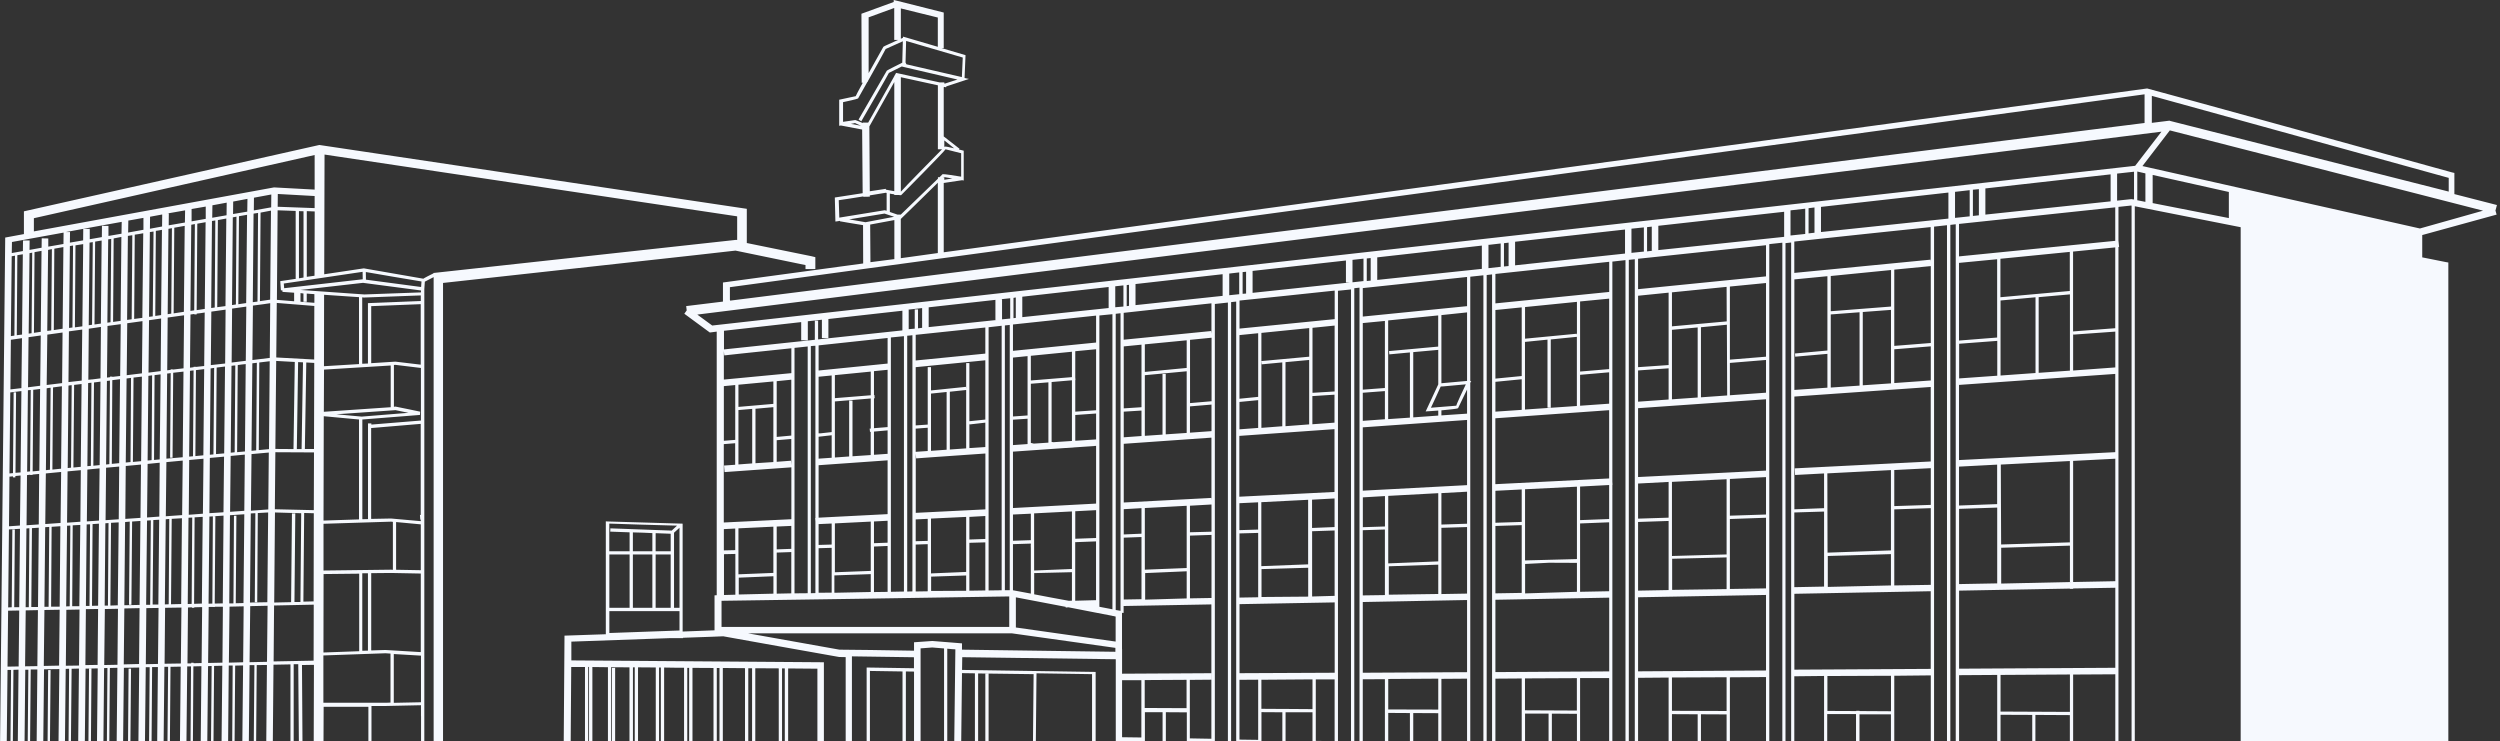 <svg width="705" height="209" viewBox="0 0 705 209" fill="none" xmlns="http://www.w3.org/2000/svg">
<rect x="0" y="0" width="705" height="209" fill="#333333" stroke="none"/>
<path d="M-6.10352e-05 211.161L1.468 66.991L6.744 66.012V59.594L90.052 40.883L90.306 40.92L210.599 58.887V68.532C216.492 69.71 228.82 72.249 228.82 72.249L229.926 72.52V75.874H227.152V74.75C225.176 74.334 207.408 70.671 207.408 70.671C207.408 70.744 134.997 78.666 124.935 79.791V223.998C131.208 223.689 154.958 222.674 158.874 222.475L159.182 180.141V179.252L170.84 178.854V147.017L171.329 147.053L192.505 147.67V178.092L201.498 177.748V167.885L202.114 167.849V93.515L200.174 93.769L192.977 88.475L193.648 87.532L193.503 86.317L203.873 85.048V79.664L243.415 74.297L243.379 63.492C241.711 63.256 236.87 62.404 236.87 62.404L236.906 62.277C236.417 62.349 236.126 62.404 236.126 62.404L235.583 62.476L235.419 55.696L243.27 54.481L243.125 36.532L237.124 35.39L236.652 35.481V28.12C236.652 28.12 241.294 27.123 241.312 27.123C241.312 27.014 242.182 25.418 243.306 23.334H242.998L242.925 3.88L252.027 0.562V0L253.169 0.272L266.132 3.535V13.561H265.534L272.278 15.556C272.278 15.556 272.042 21.303 272.006 21.992C272.459 22.101 273.239 22.264 273.239 22.264L266.857 24.367L266.803 24.621C266.803 24.621 266.621 24.584 266.349 24.512L266.132 24.603V38.472L270.592 41.953L270.411 42.153C270.991 42.316 271.426 42.406 271.426 42.406L271.77 42.497V50.909C271.77 50.909 271.571 50.855 271.317 50.819L266.132 51.598V71.142L605.491 24.947C605.872 24.947 691.446 48.607 691.446 48.607L692.135 48.77V54.735L704.137 57.817L703.72 59.376L704.047 60.518L683.07 66.284V72.575C687.204 73.391 689.688 73.898 689.688 73.898L690.431 74.025V240.17L600.143 248.781C600.143 248.781 557.845 246.352 505.939 243.36V243.524H505.032V243.306C426.058 238.774 325.29 232.936 316.37 232.446V232.736L256.052 239.39C255.725 239.39 172.907 230.18 172.907 230.18L172.943 228.367C172.943 228.367 202.06 229.854 221.477 228.222L170.858 225.593L158.874 224.85V224.451L148.54 224.723L123.321 225.829C123.103 225.829 117.991 224.868 117.991 224.868L117.265 224.723L117.048 219.846H102.091L89.363 221.695C89.091 221.695 8.05 216.165 8.05 216.165L6.762 216.075V211.451L-6.10352e-05 211.143V211.161ZM13.416 209.657L13.579 188.952H14.268L14.087 209.693C14.867 209.693 15.664 209.747 16.498 209.802L16.734 188.68L12.419 188.734L12.201 209.602C12.6 209.602 12.999 209.638 13.416 209.638V209.657ZM24.929 210.146L25.11 188.571H25.799L25.636 210.201C26.216 210.201 26.76 210.273 27.34 210.273L27.558 188.481L24.131 188.553L23.913 210.146C24.258 210.146 24.602 210.146 24.929 210.146ZM36.097 210.672L36.26 188.571H36.949L36.768 210.69C37.511 210.69 38.255 210.726 39.016 210.799L39.252 188.245L34.937 188.317L34.701 210.581C35.154 210.581 35.626 210.636 36.061 210.672H36.097ZM122.269 78.159L119.804 79.428L119.659 81.531V85.774V223.091C120.402 223.236 121.435 223.435 122.287 223.581V78.141L122.269 78.159ZM7.814 209.421L7.995 188.861H7.125L6.926 209.403C7.198 209.403 7.506 209.403 7.832 209.403L7.814 209.421ZM22.282 187.683L22.427 171.892L18.71 171.964L18.565 187.737L22.3 187.683H22.282ZM33.124 187.465L33.269 171.674L29.57 171.747L29.389 187.538L33.105 187.465H33.124ZM44.546 187.23L44.709 171.438L41.264 171.493L41.119 187.302L44.546 187.23ZM51 187.103L51.163 171.33L46.558 171.402L46.413 187.175L51.018 187.103H51ZM53.901 186.885H54.59V187.03L56.856 186.976L57.001 171.203L54.789 171.257V171.402H54.118V171.257L53.012 171.311L52.867 187.085H53.919V186.903L53.901 186.885ZM62.73 186.885L62.857 171.094H60.573V171.185L59.884 171.148H58.85L58.687 186.958L62.73 186.867V186.885ZM68.568 186.74L68.713 170.985L64.724 171.076L64.543 186.867L68.568 186.758V186.74ZM75.294 186.631L75.457 170.822L70.562 170.931L70.381 186.74L75.276 186.631H75.294ZM82.093 169.788L82.329 144.769H83.272L83.036 169.77H84.722L84.939 144.733L77.542 144.515L77.325 169.915L82.111 169.807L82.093 169.788ZM91.213 184.003L101.293 183.64V161.775L91.249 161.884L91.213 184.003ZM118.716 198.035V184.891L111.047 184.438V198.198L118.716 198.035ZM102.435 79.754C102.435 79.754 91.394 81.005 84.758 81.767C90.886 82.184 102.725 83.036 102.725 83.036C102.725 83.036 116.522 82.528 118.716 82.456V81.912C117.954 81.821 102.435 79.772 102.435 79.772V79.754ZM79.664 82.311L79.627 81.876H79.21L79.029 79.283L83.562 78.612H83.38V59.485L78.286 59.304L78.086 84.559C79.138 84.65 81.023 84.794 82.945 84.958V82.546C80.951 82.401 79.664 82.311 79.664 82.311ZM84.305 59.539V78.485L85.592 78.268V59.575L84.305 59.539ZM21.285 69.184L21.122 92.319L23.225 92.028L23.46 68.84C22.735 68.949 22.01 69.076 21.303 69.184H21.285ZM13.344 94.367L13.162 108.563L17.514 108.037L17.64 93.769C16.118 93.968 14.685 94.186 13.344 94.367ZM8.05 95.111L7.905 109.216L11.331 108.781L11.494 94.603C10.225 94.784 9.065 94.966 8.032 95.092L8.05 95.111ZM3.064 95.799C3.01 100.151 2.955 104.883 2.937 109.814L6.037 109.451L6.2 95.364C4.714 95.6 3.644 95.727 3.046 95.818L3.064 95.799ZM60.029 145.603H60.736L60.554 170.205L62.821 170.151L63.038 145.403L59.05 145.675L58.814 170.242L59.884 170.205L60.029 145.603ZM65.83 170.133L65.975 145.44H66.664L66.483 170.115L68.659 170.06L68.894 145.023L64.851 145.295L64.652 170.151H65.812L65.83 170.133ZM75.657 143.645L75.802 127.618C74.805 127.69 73.119 127.835 70.925 128.053L70.762 144.026L75.657 143.663V143.645ZM88.493 143.862L88.547 127.582L77.651 127.527L77.506 143.609C79.627 143.663 86.1 143.826 88.475 143.862H88.493ZM111.464 115.67C111.464 115.67 101.456 116.359 94.857 116.83C98.392 117.139 102 117.483 102 117.483C102 117.483 110.412 116.794 115.181 116.413C113.349 116.015 111.464 115.652 111.464 115.652V115.67ZM91.376 104.23L91.321 116.123L110.177 114.836V103.07C106.369 103.305 95.237 103.994 91.358 104.23H91.376ZM85.574 85.121V82.764C85.284 82.728 85.03 82.691 84.74 82.655V85.085C86.499 85.248 87.985 85.357 88.656 85.393V82.945C87.913 82.891 87.206 82.873 86.499 82.782V85.103H85.574V85.121ZM71.324 86.191L71.179 101.529L76.074 100.93L76.201 85.502C75.258 85.665 73.554 85.882 71.342 86.172L71.324 86.191ZM65.45 87.025L65.323 102.236L69.311 101.746L69.456 86.463C68.242 86.644 66.9 86.825 65.45 87.025ZM59.594 87.859L59.449 102.961L63.492 102.508L63.618 87.315C62.349 87.478 60.99 87.677 59.612 87.877L59.594 87.859ZM55.478 88.656H54.789V88.547C54.426 88.584 54.082 88.656 53.719 88.692L53.574 103.686L54.59 103.559V103.432H55.26V103.469L57.581 103.215L57.726 88.13C56.983 88.275 56.221 88.348 55.46 88.439V88.674L55.478 88.656ZM47.283 89.563L47.156 104.429L48.135 104.303V104.139L48.824 104.176V104.212L51.761 103.867L51.906 88.91C50.383 89.109 48.842 89.327 47.301 89.545L47.283 89.563ZM42.026 90.306L41.88 105.082L45.307 104.647L45.434 89.817C44.31 89.962 43.15 90.125 42.026 90.306ZM35.88 91.158L35.734 105.807L40.031 105.282L40.176 90.56C38.762 90.778 37.294 90.959 35.88 91.158ZM30.314 91.938L30.168 106.478L31.02 106.369V106.206H31.691V106.279L33.885 106.025L34.048 91.412C32.779 91.575 31.546 91.757 30.314 91.92V91.938ZM25.038 92.699L24.911 107.095L25.799 107.004L26.071 106.986L28.337 106.696L28.464 92.192C27.304 92.373 26.162 92.536 25.038 92.699ZM12.945 132.586L14.087 132.459L14.268 109.343C13.888 109.379 13.543 109.415 13.162 109.506L12.945 132.604V132.586ZM11.313 109.687C10.552 109.778 9.808 109.868 9.138 109.959H9.373L9.21 132.93L11.095 132.749L11.313 109.687ZM17.078 147.47L17.242 133.093C15.719 133.238 14.286 133.383 12.927 133.51L12.764 147.779L17.078 147.47ZM22.663 147.126L22.79 132.586C21.502 132.694 20.269 132.803 19.055 132.93L18.91 147.398L22.663 147.126ZM27.92 146.799L28.083 132.078C26.905 132.205 25.763 132.277 24.639 132.422L24.494 147.035L27.938 146.799H27.92ZM33.486 146.437L33.613 131.57C32.362 131.679 31.129 131.806 29.915 131.897L29.77 146.691L33.486 146.437ZM39.614 146.02L39.759 131.008C38.345 131.153 36.895 131.262 35.462 131.407L35.336 146.328L39.614 146.038V146.02ZM44.926 145.675L45.035 130.482C43.911 130.591 42.769 130.7 41.627 130.827L41.464 145.929L44.908 145.675H44.926ZM51.362 145.277L51.526 129.884C50.003 130.029 48.462 130.156 46.921 130.319L46.758 145.585L51.362 145.258V145.277ZM57.219 144.86L57.382 129.358C56.076 129.485 54.735 129.576 53.357 129.721L53.23 145.168L57.219 144.86ZM88.62 102.344L86.372 102.218L85.973 126.621H88.547L88.62 102.326V102.344ZM85.048 126.639L85.447 102.181L84.069 102.109L83.707 126.639H85.048ZM82.764 126.639L83.126 102.073L77.887 101.782L77.651 126.603C78.757 126.603 80.733 126.603 82.764 126.639ZM76.038 101.873C75.367 101.946 74.352 102.073 73.119 102.218L72.974 126.929L75.856 126.657L76.056 101.855L76.038 101.873ZM72.248 127.02L72.43 102.308C72.031 102.326 71.578 102.381 71.161 102.453L70.925 127.128L72.248 127.001V127.02ZM69.293 102.671C68.604 102.725 67.843 102.834 67.045 102.943L66.864 127.509L69.076 127.31L69.293 102.671ZM66.175 127.545L66.356 103.052C65.993 103.052 65.685 103.124 65.287 103.16L65.069 127.654L66.157 127.545H66.175ZM63.455 103.36C62.712 103.469 61.914 103.559 61.098 103.65L60.917 128.053L63.22 127.854L63.455 103.36ZM48.661 129.086H47.972L48.135 105.209C47.791 105.282 47.483 105.318 47.138 105.336L46.921 129.34L51.526 128.941L51.743 104.792C50.782 104.883 49.803 105.028 48.843 105.118L48.661 129.068V129.086ZM26.506 107.856L26.325 131.335L28.102 131.153L28.337 107.62C27.739 107.693 27.104 107.784 26.524 107.856H26.506ZM29.933 130.99L30.839 130.881L31.002 107.33C30.73 107.348 30.44 107.367 30.15 107.421L29.915 130.99H29.933ZM31.546 130.809L33.613 130.609L33.849 106.931C33.124 107.04 32.417 107.113 31.673 107.203L31.528 130.791L31.546 130.809ZM35.481 130.428L36.804 130.301L36.949 106.569C36.532 106.605 36.133 106.678 35.698 106.732L35.462 130.428H35.481ZM37.656 106.496L37.475 130.265L39.795 130.047L40.013 106.206C39.233 106.279 38.436 106.387 37.656 106.478V106.496ZM41.627 129.866L42.751 129.757L42.896 105.844C42.569 105.898 42.189 105.934 41.844 105.989L41.627 129.866ZM43.585 105.771L43.44 129.703L45.035 129.558L45.289 105.572C44.709 105.662 44.165 105.717 43.585 105.789V105.771ZM53.357 128.76L54.426 128.669L54.59 104.448C54.227 104.502 53.901 104.502 53.574 104.574L53.339 128.76H53.357ZM55.097 128.615L57.346 128.397L57.581 104.085C56.82 104.176 56.058 104.266 55.26 104.375L55.097 128.615ZM59.177 128.234L60.192 128.144L60.391 103.74C60.065 103.813 59.757 103.831 59.394 103.904L59.177 128.252V128.234ZM59.177 129.141L59.05 144.715L63.02 144.461L63.183 128.778C61.896 128.887 60.573 129.014 59.158 129.141H59.177ZM14.957 109.27L14.776 132.422L17.224 132.169L17.459 108.926C16.625 109.034 15.773 109.161 14.975 109.252L14.957 109.27ZM19.091 131.987L20.034 131.878L20.215 108.617C19.907 108.617 19.617 108.69 19.308 108.744L19.091 131.969V131.987ZM20.904 108.527L20.704 131.842L22.771 131.643L23.007 108.291C22.3 108.364 21.593 108.436 20.886 108.545L20.904 108.527ZM24.639 131.461L25.618 131.371L25.781 107.929C25.473 107.929 25.183 108.001 24.856 108.037L24.639 131.443V131.461ZM77.887 100.803C80.153 100.93 86.916 101.311 88.602 101.384L88.638 86.281L78.05 85.429L77.905 100.803H77.887ZM91.394 83.108L91.358 103.269L101.238 102.671V83.797C99.262 83.671 95.346 83.398 91.376 83.127L91.394 83.108ZM102.163 102.58L103.758 102.508V85.484L118.661 84.885V83.308C117.755 83.344 102.634 83.906 102.634 83.906C102.634 83.906 102.435 83.906 102.145 83.852V102.562L102.163 102.58ZM101.238 118.299C99.371 118.118 94.276 117.628 91.303 117.374L91.231 146.799L101.238 146.473V118.299ZM69.039 128.198C67.806 128.307 66.465 128.434 65.051 128.579L64.888 144.334L68.894 144.044L69.039 128.216V128.198ZM57.164 145.748L54.88 145.893L54.735 170.278L56.928 170.205L57.164 145.748ZM54.209 145.947L53.157 146.002L52.94 170.332L54.046 170.296L54.209 145.947ZM51.308 146.147L48.425 146.31L48.226 170.405L51.091 170.332L51.308 146.147ZM47.573 170.405L47.736 146.346L46.739 146.437L46.486 170.441L47.573 170.405ZM44.89 146.564L43.24 146.654L43.041 170.477H44.654L44.89 146.546V146.564ZM42.352 170.532L42.533 146.727L41.464 146.799L41.21 170.55H42.352V170.532ZM39.596 146.908L37.257 147.071L37.058 170.55H36.387L36.587 147.09L35.281 147.217L35.063 170.677L39.36 170.586L39.596 146.908ZM33.468 147.307L31.311 147.434L31.129 170.768L33.214 170.695L33.468 147.307ZM30.44 170.768L30.604 147.507L29.715 147.561L29.516 170.786H30.44V170.768ZM27.902 147.67L26.107 147.797L25.944 170.84L27.666 170.804L27.902 147.67ZM25.237 170.858L25.4 147.851L24.439 147.887L24.222 170.876H25.219L25.237 170.858ZM22.644 148.032L20.505 148.141L20.36 170.949H22.372L22.644 148.032ZM19.653 170.967L19.834 148.214L18.91 148.25L18.656 171.003L19.671 170.967H19.653ZM17.024 148.395L14.558 148.558L14.413 171.076H16.825L17.024 148.395ZM13.706 171.112L13.888 148.594L12.745 148.667L12.528 171.112H13.706ZM10.914 148.812L9.011 148.939L8.829 171.166H10.715L10.932 148.812H10.914ZM8.122 171.203L8.285 148.957L7.451 149.03L7.234 171.221H8.104L8.122 171.203ZM10.932 147.887L11.041 133.655C10.407 133.71 9.772 133.764 9.174 133.818V133.927H8.485V133.873C8.195 133.927 7.923 133.945 7.615 133.982L7.488 148.123L10.932 147.887ZM8.485 132.948L8.666 109.977C8.394 110.014 8.104 110.032 7.868 110.05L7.651 133.021L8.485 132.93V132.948ZM19.308 107.747L23.043 107.33L23.188 92.935C21.901 93.098 20.668 93.279 19.435 93.443L19.308 107.765V107.747ZM25.02 91.72L25.962 91.575L26.162 68.278C25.854 68.332 25.563 68.369 25.255 68.423L25.02 91.72ZM26.832 68.133L26.651 91.503L28.446 91.249L28.664 67.825C28.065 67.952 27.431 68.024 26.832 68.133ZM30.277 90.995L31.166 90.868L31.365 67.371C31.075 67.408 30.803 67.444 30.513 67.498L30.277 90.995ZM32.054 67.245L31.891 90.778L34.012 90.487L34.23 66.809C33.486 66.973 32.761 67.1 32.036 67.245H32.054ZM35.861 90.215L37.13 90.034L37.312 66.338C36.895 66.411 36.478 66.447 36.061 66.519L35.843 90.215H35.861ZM38.001 66.175L37.837 89.944L40.14 89.635L40.394 65.776C39.596 65.939 38.816 66.066 38.001 66.175ZM42.007 89.345L43.077 89.218L43.295 65.287C42.932 65.341 42.624 65.413 42.261 65.432L42.026 89.363L42.007 89.345ZM43.947 65.123L43.784 89.091L45.434 88.856L45.67 64.815C45.108 64.942 44.546 65.015 43.947 65.105V65.123ZM47.283 88.602L48.298 88.439L48.48 64.344C48.154 64.398 47.827 64.471 47.501 64.525L47.283 88.602ZM49.151 64.199L48.969 88.366L51.852 87.931L52.088 63.691C51.109 63.872 50.148 64.054 49.151 64.217V64.199ZM53.701 87.677L54.771 87.514L54.952 63.183C54.608 63.256 54.282 63.31 53.937 63.383L53.701 87.677ZM55.641 63.075L55.46 87.46L57.744 87.115L57.98 62.658C57.2 62.785 56.457 62.911 55.659 63.075H55.641ZM59.557 86.861L60.554 86.716L60.718 62.168C60.409 62.204 60.101 62.259 59.775 62.313L59.557 86.843V86.861ZM61.443 62.059L61.262 86.626L63.582 86.317L63.818 61.624C63.02 61.769 62.24 61.896 61.443 62.059ZM65.431 86.027L66.519 85.864L66.683 61.099C66.356 61.171 66.012 61.243 65.649 61.298L65.431 86.027ZM67.389 60.99L67.208 85.792L69.42 85.465L69.674 60.573C68.949 60.7 68.205 60.827 67.389 60.972V60.99ZM71.287 85.212L72.611 85.048L72.774 60.047C72.357 60.101 71.94 60.192 71.505 60.246L71.287 85.212ZM73.481 59.956L73.3 84.921L76.183 84.504L76.418 59.394C75.693 59.521 74.714 59.721 73.481 59.956ZM104.683 86.354V102.417L111.5 101.982C111.5 101.982 116.994 102.653 118.643 102.834V85.774C115.525 85.9 105.372 86.299 104.665 86.336L104.683 86.354ZM118.661 103.759L111.482 102.888C111.482 102.888 111.319 102.925 111.083 102.925V114.709L111.518 114.655C111.663 114.655 118.48 116.087 118.48 116.087L118.426 117.012L102.181 118.299V146.419L103.777 146.383V119.405H104.719V119.731L118.698 118.589V103.74L118.661 103.759ZM118.661 146.945V146.546H118.516L118.426 145.204H118.643V119.532L104.665 120.71V146.328L110.267 146.219C110.267 146.219 117.012 146.818 118.625 146.963L118.661 146.945ZM118.661 147.869L111.7 147.217V160.669C113.839 160.705 117.646 160.796 118.661 160.796V147.869ZM118.661 183.894V161.739L110.267 161.576L104.683 161.63V183.422L108.69 183.295C108.69 183.295 116.123 183.731 118.661 183.894ZM103.758 161.666H102.163V183.513L103.758 183.477V161.666ZM91.194 160.887L110.285 160.651C110.285 160.651 110.485 160.651 110.793 160.687V147.162L110.304 147.108L91.231 147.706V160.905L91.194 160.887ZM88.475 144.733L85.773 144.66L85.556 169.662L88.439 169.589L88.493 144.751L88.475 144.733ZM75.639 144.515L72.702 144.678L72.538 169.807H71.85L72.013 144.715L70.725 144.787L70.49 169.915L75.385 169.825L75.621 144.497L75.639 144.515ZM39.36 171.493L35.063 171.583L34.9 187.357L39.215 187.248L39.36 171.475V171.493ZM27.666 171.728L24.222 171.783L24.077 187.556L27.521 187.502L27.666 171.747V171.728ZM16.825 171.946L12.528 172.018L12.347 187.792L16.662 187.701L16.825 171.946ZM10.697 172.055L7.252 172.127L7.071 187.9L10.534 187.846L10.697 172.055ZM5.221 188.843L3.789 188.898L3.626 209.185C4.025 209.221 4.478 209.221 5.022 209.221L5.221 188.825V188.843ZM5.258 187.937L5.421 172.164L2.284 172.218C2.212 177.929 2.157 183.259 2.121 187.991L5.276 187.937H5.258ZM3.3 171.257L3.481 149.32H4.188L4.007 171.239H5.421L5.638 149.12L2.52 149.301C2.447 156.916 2.357 164.349 2.302 171.293L3.318 171.239L3.3 171.257ZM5.62 148.196L5.802 134.09C5.258 134.163 4.768 134.217 4.333 134.235V134.634H3.662V134.326C3.209 134.362 2.901 134.38 2.665 134.417C2.611 139.058 2.574 143.772 2.538 148.413L5.62 148.196ZM3.662 133.401L3.844 110.63H4.532L4.369 133.329L5.802 133.22L6.037 110.285C4.496 110.467 3.427 110.594 2.901 110.666C2.828 117.954 2.756 125.696 2.665 133.51L3.662 133.419V133.401ZM3.064 94.784L4.061 94.639L4.224 72.103C3.825 72.194 3.535 72.23 3.3 72.267C3.281 76.763 3.173 84.794 3.064 94.784ZM4.895 71.977L4.732 94.53L6.219 94.349L6.436 71.705C5.892 71.813 5.366 71.886 4.913 71.958L4.895 71.977ZM8.068 94.077L8.902 93.968L9.083 71.251C8.793 71.288 8.557 71.324 8.322 71.396L8.086 94.077H8.068ZM9.736 71.124L9.573 93.86L11.494 93.57L11.712 70.744C11.041 70.871 10.37 70.979 9.736 71.106V71.124ZM13.326 93.316L14.45 93.171L14.631 70.254C14.268 70.327 13.906 70.363 13.561 70.472L13.326 93.316ZM15.32 70.145L15.175 93.08L17.659 92.699L17.876 69.674C17.006 69.819 16.172 69.982 15.338 70.127L15.32 70.145ZM19.453 92.482L20.433 92.355L20.596 69.239C20.324 69.293 19.997 69.348 19.707 69.384L19.472 92.482H19.453ZM23.442 67.788L23.478 64.543H25.31V67.462L28.718 66.864L28.754 63.673L30.585 63.709V66.537L34.266 65.903L34.32 62.567C28.682 63.6 23.261 64.543 18.511 65.45H19.744L19.707 68.423L23.424 67.788H23.442ZM36.133 65.577L40.448 64.797V61.443C38.98 61.697 37.511 61.969 36.079 62.222H36.188L36.133 65.577ZM42.316 61.099L42.279 64.507L45.706 63.872L45.742 60.482C44.582 60.681 43.458 60.917 42.334 61.117L42.316 61.099ZM47.555 63.546L52.142 62.748L52.197 59.322C50.583 59.612 48.951 59.902 47.265 60.192H47.61L47.573 63.546H47.555ZM54.028 58.941V62.422L58.016 61.715V58.252C56.747 58.47 55.424 58.705 54.028 58.941ZM59.902 57.889L59.847 61.407L63.89 60.7L63.927 57.146C62.621 57.364 61.298 57.617 59.92 57.889H59.902ZM65.758 56.82L65.722 60.355L69.728 59.684L69.783 56.076C68.532 56.33 67.19 56.566 65.758 56.838V56.82ZM71.614 55.75L71.578 59.34L76.473 58.47L76.509 54.844C75.53 55.043 73.862 55.315 71.614 55.75ZM78.34 54.717L78.304 58.306C80.48 58.361 87.314 58.651 88.729 58.687V55.279L78.322 54.699L78.34 54.717ZM88.747 59.63L86.517 59.539V78.068L88.692 77.76L88.747 59.63ZM86.245 79.047C86.245 79.047 80.769 79.845 80.026 79.954C80.044 80.298 80.081 80.878 80.135 81.277L102.29 78.757L102.254 76.654C99.933 77.017 86.263 79.029 86.263 79.029L86.245 79.047ZM103.196 78.866C106.134 79.247 116.45 80.625 118.752 80.933L118.861 79.374C116.087 78.957 105.626 77.126 103.16 76.709L103.196 78.866ZM118.716 201.951V198.869L108.835 199.087H104.756V216.836L118.734 216.8V201.951H118.716ZM108.835 198.18L110.122 198.126V184.311L108.708 184.22L91.194 184.836V198.18H108.817H108.835ZM88.475 170.514L77.289 170.749L77.162 186.523L88.439 186.305L88.475 170.514ZM82.818 187.32V212.231L84.305 212.159L84.106 187.302H82.8L82.818 187.32ZM81.912 187.357L77.125 187.447L76.908 212.376L81.912 212.231V187.338V187.357ZM75.059 212.34L75.276 187.52L72.393 187.556L72.212 212.177C73.354 212.249 74.333 212.304 75.059 212.34ZM71.541 212.177L71.741 187.574H70.381L70.145 212.104C70.671 212.104 71.106 212.104 71.541 212.177ZM68.314 212.032L68.55 187.647L66.32 187.701L66.138 211.941C66.9 211.941 67.625 212.014 68.314 212.032ZM65.468 211.905L65.613 187.683H64.507L64.307 211.832C64.688 211.868 65.087 211.887 65.45 211.905H65.468ZM62.694 187.737L60.373 187.792L60.192 211.651C60.971 211.687 61.733 211.723 62.458 211.76L62.694 187.737ZM59.485 211.633L59.684 187.81L58.669 187.846L58.433 211.578C58.796 211.615 59.177 211.633 59.485 211.633ZM56.584 211.506L56.801 187.864L54.535 187.919L54.39 211.415C55.115 211.451 55.877 211.506 56.584 211.506ZM53.719 211.415L53.864 187.919H52.795L52.559 211.343C52.958 211.361 53.339 211.361 53.719 211.415ZM50.728 211.27L50.964 187.991L48.081 188.046L47.9 211.143C48.842 211.198 49.785 211.234 50.71 211.27H50.728ZM47.211 211.107L47.41 188.046H46.359L46.123 211.071C46.486 211.071 46.866 211.107 47.211 211.107ZM44.31 210.98L44.528 188.118H42.896L42.733 210.908C43.276 210.944 43.784 210.962 44.31 210.98ZM42.026 210.889L42.207 188.154H41.101L40.865 210.799C41.246 210.835 41.645 210.835 42.026 210.871V210.889ZM32.888 210.491L33.105 188.317L30.984 188.372L30.821 210.382C31.51 210.454 32.217 210.454 32.888 210.491ZM30.132 210.364L30.295 188.372L29.353 188.408L29.153 210.346C29.479 210.382 29.788 210.382 30.114 210.382L30.132 210.364ZM22.046 210.001L22.264 188.535L20.197 188.589L19.997 209.929C20.65 209.929 21.375 209.983 22.046 210.001ZM19.327 209.892L19.49 188.589L18.529 188.626L18.311 209.838C18.62 209.838 18.964 209.838 19.308 209.892H19.327ZM10.334 209.493L10.534 188.789H8.666L8.485 209.439C9.065 209.439 9.681 209.475 10.334 209.493ZM2.955 209.149L3.118 188.916H2.121C1.994 200.809 1.904 208.714 1.904 209.131C2.03 209.131 2.357 209.131 2.955 209.131V209.149ZM3.318 71.36L6.454 70.798L6.49 67.807H8.358L8.322 70.472L11.73 69.855L11.766 67.208L13.616 67.245V69.547L17.894 68.804L17.93 65.595C10.715 66.9 5.203 67.933 3.372 68.242C3.372 68.369 3.336 69.493 3.318 71.36ZM9.573 65.25L77.27 52.849C77.415 52.849 85.501 53.303 88.729 53.466V43.712C78.249 46.105 11.494 61.08 9.554 61.534V65.268L9.573 65.25ZM207.572 67.643C207.572 67.643 207.698 67.643 207.88 67.68V61.008C205.704 60.681 104.284 45.507 91.521 43.585L91.43 77.343L102.598 75.675C102.743 75.675 119.296 78.594 119.387 78.594C119.387 78.522 121.635 77.361 122.233 77.089V76.98L207.572 67.643ZM191.617 148.83L190.076 150.226V171.402H191.617V148.83ZM178.473 150.135V155.448H183.966V150.335C182.244 150.226 180.286 150.19 178.473 150.135ZM184.891 155.448H189.133V150.516C188.879 150.516 187.139 150.444 184.891 150.353V155.448ZM189.133 156.354H184.891V171.402H189.133V156.354ZM183.966 156.354H178.473V171.402H183.966V156.354ZM177.548 156.354H171.837V171.402H177.548V156.354ZM171.837 155.448H177.548V150.117C174.52 149.99 172.091 149.918 172.091 149.918L172.127 148.993L189.423 149.628L190.928 148.232C187.538 148.159 172.617 147.706 171.819 147.652V155.466L171.837 155.448ZM191.617 172.345H171.837V178.509L191.617 177.802V172.327V172.345ZM240.26 227.225L244.394 227.533V188.245H244.865L257.738 188.444V185.344L240.242 185.09V227.207L240.26 227.225ZM257.756 189.387C257.176 189.387 256.378 189.387 255.453 189.351V228.331L257.756 228.476V189.387ZM254.51 189.351C250.812 189.278 245.844 189.206 245.318 189.206V227.605L254.51 228.276V189.351ZM257.756 183.513V181.12L262.923 180.757C263.05 180.757 270.411 181.356 270.411 181.356L271.281 181.428V183.205L314.539 183.803V182.697L285.35 178.6H210.944C220.553 180.304 236.725 183.205 236.725 183.205C236.725 183.169 253.568 183.404 257.756 183.495V183.513ZM266.368 232.936H266.223V182.86C264.536 182.697 262.923 182.588 262.887 182.588C262.887 182.588 260.838 182.77 259.605 182.842V232.736C260.802 232.809 264.917 233.099 266.349 233.226C266.331 233.171 266.331 232.972 266.331 232.972H266.368V232.936ZM268.815 232.7C268.833 231.123 269.413 184.764 269.413 183.114C268.978 183.114 268.09 183.023 267.129 182.933V232.881C267.673 232.827 268.307 232.754 268.815 232.7ZM291.895 230.651C292.457 230.688 301.268 230.905 307.958 231.068V190.112C307.577 190.112 300.307 189.985 292.294 189.877C292.257 193.249 291.931 229.817 291.895 230.651ZM523.398 223.417V201.371H515.276V223.127L523.398 223.417ZM682.417 64.434C682.417 64.434 694.22 61.099 700.221 59.412C684.665 55.424 618.019 38.309 611.891 36.768C610.241 38.907 605.346 45.253 604.168 46.83C606.887 47.447 682.417 64.434 682.417 64.434ZM511.686 65.631V58.506L510.018 58.705V65.812L511.686 65.631ZM513.517 65.432L549.451 61.642V54.3L513.517 58.343V65.432ZM506.011 109.959L515.33 109.325V99.788L506.247 100.586L506.193 99.679L515.33 98.845V77.887L506.011 78.793V109.959ZM515.366 155.846L533.243 155.212V132.567L515.312 133.492L515.366 155.846ZM515.439 156.789V165.51L533.243 165.093V156.263L515.439 156.789ZM506.011 188.843L544.465 188.626V166.725L506.011 167.45V188.843ZM515.33 200.483L523.453 200.519V200.447H524.395V200.519L533.261 200.573V190.566L515.33 190.638V200.501V200.483ZM544.483 143.3L534.186 143.645V165.093L544.483 164.93V143.319V143.3ZM544.483 190.457L534.186 190.566V211.651L544.483 211.814V190.439V190.457ZM534.186 142.72L544.483 142.376V132.023L534.186 132.549V142.72ZM544.483 97.667L534.186 98.501V108.019L544.483 107.294V97.667ZM533.261 87.387L525.302 87.985V108.654L533.261 108.11V87.405V87.387ZM524.395 88.058L516.273 88.674V109.288L524.395 108.744V88.058ZM516.273 87.768L533.279 86.444V76.147L516.273 77.833V87.786V87.768ZM534.186 97.54L544.483 96.724V75.04L534.186 76.038V97.522V97.54ZM551.318 61.443L555.452 61.008V53.629L551.318 54.1V61.443ZM552.461 211.959L563.212 212.122V190.33L552.461 190.402V211.941V211.959ZM573.093 225.158V201.607L564.155 201.571V224.886L573.093 225.158ZM564.155 200.664L583.717 200.755V190.203L564.155 190.33V200.664ZM552.479 106.714L563.23 105.952V96.126L552.479 96.942V106.714ZM564.155 105.898L574.017 105.191V83.834L564.155 84.74V105.88V105.898ZM574.906 105.137L583.717 104.52V83.018L574.906 83.797V105.155V105.137ZM584.623 104.484L596.517 103.614V93.515L584.66 94.367L584.623 93.841V104.466V104.484ZM564.336 164.567L583.717 164.132V153.87L564.336 154.469V164.549V164.567ZM584.623 164.132L596.517 163.896V129.358L584.623 129.975V164.132ZM596.517 190.149L584.623 190.221V212.539L596.517 212.721V190.149ZM596.517 188.299V165.745L584.623 165.945V166.054H583.717V165.981L552.461 166.561V188.571L596.517 188.317V188.299ZM552.461 164.712L563.212 164.513V143.137L552.461 143.5V164.73V164.712ZM564.318 153.544L583.699 152.946V130.011L564.227 131.008L564.318 153.562V153.544ZM596.499 127.509V105.445L552.443 108.545V129.739L596.499 127.509ZM552.443 96.035L563.194 95.183V73.101L552.443 74.134V96.053V96.035ZM564.118 83.816L583.681 82.057V71.034L564.118 72.974V83.816ZM584.605 93.461L596.499 92.554V69.765L584.605 70.943V93.461ZM596.499 213.627L584.605 213.41V225.557L596.499 225.937V213.627ZM583.699 201.661L573.981 201.607V225.176L583.699 225.484V201.643V201.661ZM552.443 142.557L563.194 142.158V131.026L552.443 131.588V142.557ZM552.443 72.303L596.499 67.915V58.47C589.265 59.231 573.564 60.899 552.443 63.147V72.303ZM556.359 60.899L558.045 60.718V53.339L556.359 53.502V60.899ZM559.876 60.518L595.193 56.783V49.169L559.876 53.139V60.518ZM597.025 56.584L601.068 56.149C601.068 56.149 601.358 56.221 601.793 56.258V48.425L597.025 48.951V56.602V56.584ZM602.663 56.457C603.279 56.584 604.041 56.711 605.002 56.928V48.897C603.896 48.625 603.098 48.462 602.717 48.371V56.457H602.663ZM628.535 54.136C619.56 52.142 611.71 50.365 607.05 49.332V57.273C612 58.252 619.742 59.775 628.535 61.497V54.136ZM631.871 64.072C617.711 61.28 605.546 58.85 602.01 58.161V246.515C606.416 246.116 618.237 244.956 631.871 243.669V64.072ZM599.381 246.642H600.632C600.777 246.642 600.886 246.606 601.104 246.588V58.016L600.977 57.962C600.977 57.962 599.69 58.107 597.405 58.343V67.861L597.587 69.62L597.405 69.656V246.533L599.381 246.624V246.642ZM596.481 227.805L552.497 226.336L552.551 224.469L563.194 224.813V213.047L552.443 212.848V243.923L596.499 246.461V227.787L596.481 227.805ZM551.518 63.238C551.01 63.31 550.503 63.347 549.995 63.419V243.814L551.518 243.886V63.238ZM549.052 63.51C547.856 63.637 546.659 63.782 545.408 63.909V243.542L549.052 243.759V63.51ZM544.465 212.721L534.167 212.539V223.816L544.465 224.161V212.721ZM533.243 201.444H524.377V223.49L533.243 223.762V201.444ZM514.387 190.62L505.993 190.711V211.161L514.387 211.325V190.62ZM505.993 165.582L514.387 165.419V144.261L505.993 144.515V165.582ZM514.387 143.3V133.51L506.211 133.945L506.12 132.078L544.465 130.138V109.125L506.011 111.827V143.627L514.406 143.3H514.387ZM505.993 76.962L544.393 73.228L544.447 73.808V64.036C532.862 65.25 519.881 66.61 505.993 68.115V76.962ZM509.075 65.957V58.85L504.924 59.322V66.411L509.075 65.975V65.957ZM203.474 169.426V176.787H284.606V168.193C276.992 168.356 211.85 169.299 203.474 169.426ZM334.609 199.721V191.708L322.807 191.78V199.649L334.609 199.703V199.721ZM321.864 191.817H316.425V207.898L321.864 207.971V191.817ZM316.425 183.005V189.985L341.589 189.84V191.672L335.534 191.726V208.224L341.608 208.333V170.441L316.86 170.894V172.834H316.407V183.023L316.425 183.005ZM316.878 88.221V95.799L341.535 93.352L341.626 94.095V85.538C333.159 86.444 324.928 87.315 316.878 88.221ZM285.658 91.503V98.936L309.1 96.597V89.001C300.978 89.871 293.146 90.723 285.658 91.503ZM258.227 94.44V101.656L277.862 99.716V92.355C270.954 93.08 264.391 93.769 258.227 94.422V94.44ZM234.531 167.123V154.487L230.851 154.595V167.16L234.531 167.123ZM250.304 121.363L246.461 121.707V128.252L250.304 127.98V121.381V121.363ZM245.554 120.837V112.37L235.438 113.204V129.014L239.462 128.724V112.969H240.405V128.669L245.536 128.325V121.78H245.337L245.246 120.873H245.536L245.554 120.837ZM230.851 129.34L234.531 129.086V122.741L231.503 123.085C231.503 123.085 231.177 123.14 230.851 123.158V129.34ZM230.851 153.671L234.531 153.562V147.633L230.851 147.797V153.653V153.671ZM235.438 161.376L245.554 160.995V147.09L235.438 147.597V161.376ZM246.461 153.181L250.304 153.036V146.854L246.461 147.053V153.181ZM250.304 153.961L246.461 154.124V166.96L250.304 166.906V153.979V153.961ZM245.554 161.902L235.293 162.264V167.16L245.554 166.942V161.902ZM250.304 145.005V129.812L230.851 131.189V145.984L250.304 144.986V145.005ZM230.851 122.197H231.395L234.531 121.852V105.88L230.851 106.242V122.197ZM235.438 112.28L245.554 111.464V104.792L235.438 105.789V112.28ZM246.461 111.391H246.588L246.66 112.298L246.461 112.334V120.747L250.304 120.438V104.284L246.461 104.665V111.373V111.391ZM251.229 166.888L254.909 166.815V94.802C253.658 94.911 252.444 95.02 251.229 95.165V166.888ZM255.834 94.657V166.815L257.302 166.779V94.53C256.831 94.585 256.305 94.657 255.834 94.675V94.657ZM272.459 161.304V145.766L262.542 146.237V161.702L272.459 161.285V161.304ZM272.459 109.977L267.854 110.467V126.766L272.459 126.439V109.995V109.977ZM258.227 127.418L261.617 127.183V120.62C260.638 120.674 258.934 120.819 258.227 120.873V127.437V127.418ZM262.542 127.128H262.651L266.948 126.82V110.539L262.542 110.993V127.11V127.128ZM273.366 126.349L277.862 126.059V119.187L273.42 119.695L273.366 119.441V126.349ZM277.862 127.89L262.796 128.941L258.354 129.268L258.245 127.89V144.624L277.88 143.645V127.89H277.862ZM277.862 145.512L273.366 145.766V152.148L277.862 151.985V145.512ZM261.617 146.31L258.227 146.473V152.619L261.617 152.529V146.31ZM258.227 119.967L261.617 119.731V103.523H262.542V110.104L272.405 109.089L272.459 109.669V102.381H273.366V118.788L277.862 118.317V101.601L258.227 103.541V119.967ZM278.787 92.282V166.507L282.467 166.453V91.865C281.216 92.01 279.983 92.155 278.787 92.282ZM277.862 152.946L273.366 153.073V166.579L277.862 166.507V152.946ZM272.459 162.283L262.578 162.609V166.652L272.459 166.598V162.283ZM261.617 153.453L258.227 153.562V166.797L261.617 166.743V153.453ZM283.374 166.434H284.751V91.63C284.298 91.702 283.845 91.72 283.374 91.775V166.434ZM301.413 169.426L302.283 169.39V161.358L291.641 161.612V167.595C293.218 167.921 299.781 169.136 301.413 169.426ZM302.283 160.451V144.225L291.623 144.769V160.887L302.283 160.451ZM309.1 142.031V125.732L285.658 127.364V143.264L309.1 142.013V142.031ZM303.226 151.93L309.1 151.713V143.862L303.226 144.171V151.912V151.93ZM285.658 125.515L289.774 125.225V118.081L285.658 118.353V125.515ZM290.698 124.898C290.843 124.916 291.151 125.025 291.55 125.098L295.648 124.826V107.82L290.698 108.219V124.916V124.898ZM296.554 124.626C296.663 124.626 296.862 124.663 297.062 124.699L302.283 124.354V107.24L296.554 107.729V124.626ZM303.226 124.3L309.1 123.919V116.613L303.226 117.03V124.3ZM309.082 169.245V169.843V152.674L303.208 152.891V169.408L309.064 169.245H309.082ZM290.698 154.523L290.662 153.78H290.698V144.86L285.658 145.095V152.492L290.698 152.329V154.505V154.523ZM285.658 117.447L289.774 117.157V100.423L285.658 100.84V117.447ZM290.698 107.294L302.283 106.351V99.19L290.698 100.332V107.294ZM303.226 106.369L303.28 107.167L303.226 107.203V116.087L309.1 115.688V98.483L303.226 99.045V106.369ZM310.025 88.965V171.112C311.512 171.384 312.726 171.62 313.705 171.819V88.602C312.472 88.711 311.24 88.856 310.025 88.965ZM290.698 153.29L285.658 153.453V166.453C286.002 166.489 287.906 166.87 290.698 167.395V153.29ZM314.63 172.018C315.301 172.109 315.718 172.2 315.718 172.2L315.99 172.272V88.33C315.536 88.402 315.083 88.457 314.63 88.493V172.037V172.018ZM334.646 160.198V142.63L322.843 143.264V160.651L334.646 160.18V160.198ZM341.644 123.412L316.896 125.152V141.705L341.571 140.418L341.626 141.107V123.394L341.644 123.412ZM334.646 104.701L322.843 105.807V122.904L327.829 122.56V105.445H328.735V122.487L334.646 122.088V104.72V104.701ZM316.896 123.321L321.9 122.958V115.779L316.896 116.087V123.339V123.321ZM321.9 143.3L316.896 143.59V150.716L321.9 150.498V143.3ZM316.896 115.162L321.9 114.836V97.195L316.896 97.685V115.162ZM322.843 104.883L334.646 103.759V95.963L322.843 97.105V104.901V104.883ZM335.57 113.676L341.626 113.15L341.662 113.241V95.237L335.588 95.836V113.676H335.57ZM341.644 114.093L335.57 114.6V122.016L341.644 121.581V114.093ZM341.644 142.267L335.57 142.611V150.099L341.644 149.936V142.267ZM341.644 150.843L335.57 151.042V168.737L341.644 168.628V150.843ZM334.646 161.104L322.934 161.612V169.1L334.646 168.755V161.104ZM321.9 151.441L316.896 151.622V169.063L321.9 168.973V151.441ZM314.612 173.868C314.521 173.831 314.267 173.795 313.905 173.705H313.723V173.668C311.693 173.269 306.635 172.327 301.304 171.257L300.525 171.33V171.13C294.723 170.024 288.849 168.9 286.474 168.447V176.95C290.861 177.566 310.242 180.34 314.612 180.92V173.868ZM212.122 130.7V115.308L208.242 115.634V130.972L212.122 130.682V130.7ZM208.242 161.956L218.087 161.557V148.522L208.242 148.993V161.956ZM223.145 167.323V155.683L219.03 155.828V167.413L223.145 167.323ZM219.03 154.922L223.145 154.777V148.304L219.03 148.486V154.922ZM223.145 123.792L219.03 124.137V130.229L223.055 129.92L223.145 131.153V123.792ZM218.087 114.818L213.047 115.271V130.627L218.087 130.301V114.818ZM208.242 114.745L218.087 113.893V107.566L208.242 108.491V114.764V114.745ZM219.03 123.212L223.145 122.831V107.076L219.03 107.493V123.23V123.212ZM224.052 98.12V167.323L227.769 167.287V97.703C226.499 97.866 225.23 97.993 224.052 98.102V98.12ZM208.333 162.881V167.649L218.105 167.413V162.5L208.333 162.899V162.881ZM207.336 149.048L204.127 149.211V155.212L207.336 155.139V149.048ZM223.163 146.437V131.788L204.326 133.129L204.181 131.28L207.318 131.063V124.989L204.109 125.243V147.343L223.145 146.419L223.163 146.437ZM207.336 124.064V108.581L204.127 108.889V124.3L207.336 124.046V124.064ZM204.127 107.04L223.163 105.227V98.211C211.198 99.444 204.254 100.223 204.254 100.223L204.127 98.99V107.04ZM228.657 167.287L229.944 167.25V147.108L229.872 146.074H229.944V97.504C229.509 97.504 229.092 97.576 228.657 97.594V167.287ZM230.851 104.484L250.304 102.526V95.31C243.107 96.108 236.562 96.778 230.851 97.395V104.484ZM256.251 92.826L257.955 92.681V87.242H258.88V92.591L260.04 92.445V86.879L255.979 87.333H256.251V92.844V92.826ZM261.889 92.246L281.089 90.234H280.708V84.559L261.889 86.662V92.264V92.246ZM282.576 84.396V90.052L284.878 89.835V84.106L282.104 84.396H282.576ZM285.803 83.997V89.726L286.456 89.653V83.888L285.73 84.015H285.785L285.803 83.997ZM288.287 89.436L312.636 86.861V80.933L288.287 83.671V89.418V89.436ZM314.503 86.644L316.806 86.444V80.48L314.503 80.733V86.644ZM317.73 86.336L318.383 86.245V80.316L317.73 80.389V86.336ZM320.214 86.046L344.78 83.435V77.325L320.214 80.099V86.046ZM346.648 83.254L349.458 82.963V76.817L346.648 77.144V83.254ZM376.327 111.301L370.09 111.7V119.641L376.327 119.187V111.301ZM349.494 122.922V140.073L376.327 138.732V121.018L349.494 122.922ZM368.893 159.146V140.943L355.695 141.614V159.654L368.893 159.146ZM354.788 141.651L349.512 141.904V149.501L354.788 149.338V141.651ZM369.183 119.659V101.51L362.512 102.127V120.185L369.183 119.677V119.659ZM376.345 140.563L369.999 140.907V148.884L376.345 148.631V140.545V140.563ZM368.911 160.107L355.749 160.488V168.356L368.911 168.247V160.125V160.107ZM354.806 150.281L349.53 150.426V168.519L354.806 168.429V150.281ZM354.806 120.674V112.842L349.53 113.349V121.073L354.806 120.674ZM349.53 112.443L354.806 111.917V93.968L349.53 94.494V112.443ZM355.713 120.656L361.605 120.203V102.199L355.822 102.743L355.731 101.819L369.202 100.586V92.518L355.713 93.878V120.656ZM370.126 110.775L376.363 110.394V91.811L370.126 92.445V110.775ZM370.017 149.809V168.211L376.363 168.03V149.592L370.017 149.809ZM349.53 208.569L354.806 208.641V191.672L349.53 191.708V208.569ZM355.713 199.884L361.605 199.921H362.53L370.126 199.975V191.581L355.713 191.69V199.903V199.884ZM371.051 208.931L376.363 209.004V191.581H371.051V208.931ZM376.363 209.929L371.051 209.82V218.178L376.363 218.341V209.929ZM370.126 200.863H362.53V217.888L370.126 218.141V200.863ZM361.623 200.863L355.731 200.827V217.67L361.623 217.888V200.863ZM354.824 209.566L349.548 209.493V217.471L354.824 217.634V209.566ZM349.548 189.84L376.381 189.713V169.879L349.548 170.369V189.859V189.84ZM349.548 92.663L376.381 89.998V81.948C367.334 82.927 358.378 83.852 349.548 84.758V92.645V92.663ZM350.419 82.855L351.398 82.782V76.636L350.419 76.727V82.855ZM353.229 82.583L380.787 79.646H379.554V73.463L353.229 76.4V82.564V82.583ZM381.403 79.609L384.503 79.265V72.937L381.403 73.282V79.627V79.609ZM384.304 218.667L390.541 218.903V210.201L384.304 210.092V218.667ZM413.711 88.094L406.477 88.856V98.537V108.074L406.894 108.037L413.711 107.421V88.094ZM405.589 200.102V191.381L391.483 191.472V200.066L405.589 200.102ZM413.366 108.382C412.097 108.491 406.985 108.962 406.985 108.962C406.985 108.962 406.568 108.998 406.278 108.998C406.114 109.433 404.048 113.875 403.522 114.981C404.791 114.872 410.665 114.401 410.719 114.401H410.683C410.683 114.057 412.623 109.941 413.366 108.382ZM402.797 115.96L402.035 116.033L405.589 108.4V98.664L398.536 99.299V117.701L405.589 117.193V115.779C404.048 115.888 402.797 115.978 402.797 115.978V115.96ZM384.304 120.529V138.369L413.711 136.81V118.426L384.304 120.511V120.529ZM390.541 110.285L384.304 110.757V118.68L390.541 118.226V110.304V110.285ZM413.711 189.532V169.208L384.304 169.77V189.713L413.711 189.55V189.532ZM413.711 138.659L406.477 139.058V147.924L413.711 147.688V138.659ZM384.304 167.903L390.541 167.812V149.32L384.304 149.519V167.885V167.903ZM391.483 158.874L405.589 158.312V139.076L391.483 139.838V158.874ZM391.647 159.708V167.704L405.589 167.504V159.237L391.647 159.69V159.708ZM390.559 148.449V139.892L384.322 140.255V148.667L390.559 148.467V148.449ZM406.477 148.848V167.522L413.711 167.395V148.631L406.477 148.848ZM413.711 191.381L406.477 191.436V209.548L413.711 209.729V191.381ZM390.541 191.527L384.304 191.563V209.24L390.541 209.33V191.527ZM384.304 109.887L390.541 109.415V90.505L384.304 91.104V109.887ZM391.483 118.19L397.593 117.773V99.389L391.792 99.933L391.701 99.008L405.571 97.739V88.946L391.465 90.361V118.172L391.483 118.19ZM411.155 115.126C410.955 115.289 408.635 115.507 406.477 115.724V117.139L413.711 116.649V109.85L411.155 115.144V115.126ZM413.711 210.672L406.477 210.545V219.519L413.711 219.737V210.672ZM405.589 201.117L398.536 201.081V219.247L405.589 219.465V201.117ZM397.593 201.081L391.483 201.045V218.994L397.593 219.229V201.081ZM384.304 89.273L413.711 86.336V78.105C403.921 79.156 394.058 80.189 384.304 81.241V89.291V89.273ZM385.428 79.247L386.534 79.138V72.774L385.428 72.883V79.247ZM388.383 78.939L417.881 75.82V69.257L388.383 72.575V78.939ZM419.748 69.076V75.621L423.193 75.24V68.659L419.44 69.094H419.748V69.076ZM421.688 220.081L429.103 220.335V210.962L421.688 210.817V220.081ZM444.677 200.374V191.236L430.046 191.309V200.301L444.677 200.374ZM453.779 191.218H445.584V210.291H445.765C445.765 210.291 451.911 210.4 453.779 210.454V191.218ZM429.122 191.327L421.706 191.381V209.892L429.122 210.037V191.345V191.327ZM453.779 147.289L445.584 147.615V166.888L453.779 166.725V147.289ZM436.392 114.963V95.781L430.046 96.416V96.343V115.489L444.677 114.492V94.984L437.316 95.727V114.963H436.392ZM445.584 114.419L453.779 113.839V104.991L445.584 105.699V114.419ZM453.779 115.67L421.688 117.955V136.538L453.779 134.924V115.67ZM429.122 138.025L421.706 138.405V147.416L429.122 147.18V138.043V138.025ZM430.064 137.97V158.04L444.695 157.659V137.245L430.064 137.97ZM444.695 158.729L436.809 158.693L430.082 159.037V167.341L444.695 166.888V158.711V158.729ZM429.122 148.087L421.706 148.322V167.323L429.122 167.196V148.105V148.087ZM429.122 115.598V106.95L421.706 107.675V116.087L429.122 115.579V115.598ZM421.706 106.768L429.122 106.043V86.68L421.706 87.423V106.768ZM430.064 95.509L444.623 94.113L444.695 94.44V85.121L430.064 86.589V95.509ZM445.584 104.774L453.779 104.085V84.214L445.584 85.012V104.774ZM445.584 137.209V146.673L453.779 146.364V136.774L445.584 137.209ZM421.706 169.154V189.532L453.797 189.333V168.538L421.706 169.136V169.154ZM453.797 211.379L445.747 211.216H445.584V220.879L453.779 221.169V211.397L453.797 211.379ZM444.695 201.299L437.625 201.244V220.607L444.695 220.861V201.299ZM436.7 201.244H430.064V220.353L436.7 220.571V201.244ZM421.706 85.556L453.797 82.329V73.826C443.263 74.95 432.53 76.092 421.706 77.252V85.556ZM424.118 75.149L425.423 75.022V68.423L424.118 68.586V75.149ZM427.254 74.823L458.257 71.505V64.725L427.254 68.169V74.805V74.823ZM460.07 71.306L463.569 70.943V64.126L460.07 64.489V71.288V71.306ZM461.937 223.073L462.01 221.477L470.549 221.786V211.651L461.937 211.506V223.073ZM486.902 200.501V190.983L471.492 191.055V200.447L486.902 200.501ZM498.016 190.928L487.827 191.001V211.034L498.016 211.216V190.928ZM470.549 191.073L461.937 191.146V210.581L470.549 210.726V191.073ZM461.937 166.561L470.549 166.398V146.908L461.937 147.198V166.561ZM461.937 113.277L470.549 112.661V103.867L461.937 104.466V113.277ZM471.492 112.606L478.744 112.098V92.337L471.492 93.007V112.624V112.606ZM479.668 112.044L487.065 111.518L486.975 91.575L479.668 92.282V112.062V112.044ZM487.827 111.464L498.016 110.739V101.51L487.827 102.344V111.464ZM471.492 156.789L486.902 156.354V135.142C481.953 135.359 476.224 135.649 471.492 135.885V156.789ZM487.827 145.422L498.016 145.095V134.544C497.037 134.598 492.976 134.761 487.827 135.069V145.422ZM498.016 146.002L487.827 146.364V166.09L498.016 165.927V146.002ZM486.902 157.188L471.546 157.569V166.344L486.902 166.126V157.188ZM470.549 145.984V135.903C465.817 136.139 462.3 136.338 461.937 136.357V146.256L470.549 145.984ZM498.016 132.712V112.588L461.937 115.108V134.525L498.016 132.712ZM461.937 103.541L470.549 102.943V82.528L461.937 83.398V103.541ZM471.492 82.456V92.028L486.938 90.632L486.902 80.897L471.328 82.456H471.473H471.492ZM487.827 101.42L498.016 100.586V79.809L487.827 80.806V101.42ZM461.937 168.411V189.315L498.016 189.079V167.776L461.937 168.429V168.411ZM498.016 212.159L487.827 211.959V222.402L498.016 222.747V212.159ZM486.902 201.462L479.668 201.426V222.112L486.902 222.366V201.462ZM478.744 201.426L471.492 201.389V221.84L478.744 222.076V201.407V201.426ZM461.937 81.549L498.016 77.941V69.148C486.485 70.381 474.411 71.65 461.937 72.974V81.531V81.549ZM464.475 70.889L466.107 70.689H465.799V63.909L464.475 64.054V70.889ZM467.648 70.526L503.129 66.791V59.721L467.648 63.673V70.526ZM498.941 69.058V241.094L502.621 241.294V68.441C501.424 68.586 500.192 68.713 498.941 68.84V69.058ZM498.016 224.596L461.937 223.327V238.937L498.016 241.04V224.578V224.596ZM461.012 73.101C460.45 73.173 459.87 73.228 459.326 73.282V238.81L461.012 238.882V72.865V73.101ZM458.384 73.354C457.169 73.481 455.918 73.626 454.685 73.771V84.142V135.831L454.739 136.737H454.685V238.52L458.384 238.737V73.137V73.354ZM453.779 223.018L421.688 221.949V236.616L453.779 238.465V223V223.018ZM420.764 77.379C420.238 77.434 419.748 77.488 419.241 77.561V236.489L420.764 236.58V77.162V77.379ZM418.316 77.633C417.083 77.778 415.868 77.887 414.617 78.032V107.475L414.889 107.439L414.617 107.983V236.217L418.316 236.453V77.397V77.633ZM413.711 221.659L384.304 220.662V234.495L413.711 236.235V221.677V221.659ZM383.379 211.107V81.114C382.872 81.187 382.382 81.241 381.911 81.277V234.114L383.379 234.205V210.871V211.107ZM380.986 81.622C379.771 81.749 378.539 81.894 377.306 82.002V234.078L380.986 234.295V81.386V81.622ZM376.363 220.335L349.53 219.447V232.519L376.363 234.078V220.335ZM348.606 85.048C348.134 85.103 347.663 85.139 347.173 85.193V232.355L348.606 232.446V84.813V85.048ZM346.267 85.32C345.034 85.465 343.801 85.574 342.587 85.719V232.084L346.267 232.319V85.085V85.32ZM341.68 209.475L335.606 209.385V217.072L341.68 217.308V209.475ZM334.682 200.882L328.771 200.845V216.854L334.682 217.054V200.882ZM327.847 200.845H322.861V216.619L327.847 216.8V200.827V200.845ZM321.936 209.131L316.497 209.058V216.419L321.936 216.582V209.131ZM314.648 231.213V185.906L271.353 185.326L271.299 188.916L308.538 189.478H308.973V231.34C310.623 231.395 312.092 231.431 313.216 231.449C313.796 231.34 314.322 231.286 314.648 231.195V231.213ZM291.151 223.726L277.862 228.222V189.967H278.787V226.935C279.802 226.59 289.502 223.29 291.17 222.747L291.478 190.112C285.785 190.04 279.874 189.967 275.831 189.913V230.724C276.865 230.397 289.248 226.336 291.115 225.72L291.151 223.726ZM274.907 189.877C273.221 189.877 271.952 189.84 271.281 189.822L270.828 229.908L274.925 230.307V189.877H274.907ZM207.372 167.704V156.209L204.163 156.282V167.794L207.372 167.704ZM204.163 98.537L229.781 95.818V90.451H230.706V95.709L254.474 93.171V87.623L233.606 89.962V95.328H231.775V90.161L227.805 90.596V95.963H225.937V90.832L204.163 93.279V98.519V98.537ZM200.882 91.793C201.57 91.72 588.685 48.281 602.119 46.758L609.534 37.13C580.961 40.684 230.561 84.504 196.639 88.711C198.434 90.016 200.555 91.593 200.863 91.811L200.882 91.793ZM205.904 84.776L604.766 34.683V26.597C587.814 28.972 222.058 78.793 205.831 80.987V84.541L205.904 84.776ZM252.208 73.082V62.059L245.391 63.328L245.464 73.935L252.226 73.064L252.208 73.082ZM244.122 62.658C244.122 62.658 249.38 61.66 252.135 61.135C250.866 60.7 249.434 60.228 249.434 60.228C249.434 60.228 243.342 61.225 239.462 61.86L244.122 62.676V62.658ZM236.525 56.457C236.562 57.11 236.634 60.555 236.689 61.37C237.631 61.207 249.488 59.285 249.488 59.285C249.543 59.285 249.742 59.358 250.032 59.431V54.408C249.887 54.408 249.797 54.354 249.797 54.354C249.797 54.354 247.766 54.699 245.282 55.097V55.46L243.451 55.496V55.388C240.514 55.859 237.468 56.348 236.525 56.457ZM249.815 53.484C249.815 53.484 251.102 53.738 252.19 53.919V23.134C250.304 26.506 246.243 33.722 245.155 35.662L245.282 53.937L249.815 53.248V53.484ZM264.482 42.098V24.059C261.327 23.388 256.088 22.246 254.039 21.774V54.064C255.199 52.704 263.177 44.636 265.66 42.098H264.482ZM242.798 35.462C241.91 35.082 241.094 34.719 241.094 34.683C241.094 34.719 240.605 34.828 239.952 34.937L242.798 35.462ZM244.956 5.131C244.956 5.602 244.956 8.521 244.956 11.676V20.614C246.986 16.988 249.126 13.181 249.126 13.181C249.253 13.036 251.628 12.02 253.278 11.259H252.172V2.248C250.032 3.046 245.717 4.623 244.938 4.895L244.956 5.131ZM264.482 4.95C263.34 4.696 255.798 2.792 254.039 2.375V10.932C254.257 10.806 254.492 10.733 254.637 10.661V10.334L255.199 10.479L264.464 13.199V4.714L264.482 4.95ZM271.498 16.226C270.846 16.027 256.577 11.875 255.526 11.549C255.526 12.401 255.381 16.245 255.363 17.622L255.598 18.094V18.13C257.502 18.565 270.32 21.539 271.245 21.738C271.299 20.868 271.48 16.788 271.498 16.226ZM254.384 18.71C252.933 19.454 250.667 20.559 250.667 20.559C250.667 20.723 242.889 34.193 242.889 34.193L242.109 33.722L250.087 19.925C250.232 19.78 253.06 18.366 254.438 17.677L254.601 11.639C253.151 12.31 249.76 13.815 249.76 13.815C249.76 13.924 247.041 18.801 244.811 22.771C244.756 22.989 244.666 23.134 244.557 23.188C243.125 25.727 241.983 27.757 241.983 27.757C241.729 27.957 238.61 28.627 237.74 28.809V34.357C238.556 34.248 241.203 33.849 241.203 33.849C241.348 33.849 242.363 34.302 243.288 34.701V34.574H244.829C246.134 32.235 250.649 24.186 252.19 21.484V21.375H252.244C252.534 20.904 252.697 20.559 252.697 20.559L265.008 23.243H266.295V23.533L266.476 23.569C267.256 23.315 268.815 22.79 270.012 22.427C267.365 21.792 254.402 18.783 254.402 18.783V18.728L254.384 18.71ZM266.295 39.596V41.482L266.404 41.337C266.639 41.264 267.854 41.536 269.069 41.826L266.295 39.596ZM271.009 43.204C270.429 43.077 266.676 42.098 266.639 42.098C266.639 42.406 254.13 55.025 254.13 55.025C254.057 55.079 253.785 55.061 253.459 54.989H252.19V54.807C251.755 54.735 251.301 54.644 250.939 54.608V59.757H250.884C251.61 60.011 252.462 60.301 253.078 60.518H254.021C255.326 59.249 261.708 53.049 264.5 50.384V49.967H264.953C265.479 49.423 265.806 49.114 265.806 49.114C266.15 49.024 269.776 49.604 271.045 49.822V43.222L271.009 43.204ZM268.561 50.329C267.256 50.093 266.041 49.894 266.005 49.894V49.967H266.295V50.692L268.561 50.329ZM264.464 51.526C261.237 54.753 254.166 61.606 254.166 61.606L254.021 61.751V72.811L264.464 71.36V51.508V51.526ZM690.558 50.166C689.325 49.803 616.804 29.788 606.815 27.032V34.647L611.782 34.03L612.054 34.121L690.54 54.028V49.949L690.558 50.166ZM544.483 243.687V226.246L506.138 224.886L506.193 223.037L514.406 223.327V212.412L506.011 212.267V241.475L544.465 243.669L544.483 243.687ZM505.105 68.387C504.561 68.459 504.035 68.514 503.509 68.568V241.33L505.105 241.421V68.169V68.387ZM341.644 232.011V219.084L316.461 218.214V230.561L341.644 232.011ZM182.606 229.382C197.401 231.032 256.088 237.541 256.088 237.541C256.088 237.523 293.019 234.966 308.593 232.229L291.043 231.775L291.097 226.626L274.889 231.975V231.177L270.773 230.814L270.719 234.604C270.719 234.604 268.289 234.839 267.365 234.93C267.365 235.075 267.328 235.365 267.328 235.365L257.828 234.676V228.893L257.774 229.69L240.333 228.385V228.512C240.333 228.512 239.97 228.512 239.372 228.584L239.336 229.165L235.166 228.929C223.163 229.926 193.557 228.439 182.606 229.382ZM171.039 223.726L235.166 227.08C237.069 226.916 238.266 226.826 238.483 226.826V185.308L236.634 185.272C236.471 185.272 203.946 179.434 203.946 179.434C203.946 179.434 199.05 179.651 192.632 179.851V179.959H188.734C177.512 180.376 163.751 180.848 161.122 180.939V186.232C162.899 186.232 232.337 186.758 232.337 186.758V220.335L161.086 216.6L161.195 214.769C161.195 214.769 162.609 214.842 164.966 214.987V188.1C163.37 188.1 162.065 188.1 161.086 188.1C160.995 200.193 160.832 221.913 160.832 223.127C162.301 223.218 171.058 223.762 171.058 223.762L171.039 223.726ZM166.108 215.005V188.082H165.872V215.005H166.108ZM173.469 188.336V215.386C174.756 215.476 176.116 215.531 177.512 215.603V188.191C175.717 188.154 173.958 188.154 172.327 188.154V215.349C172.327 215.349 172.49 215.349 172.544 215.349V188.336H173.469ZM230.506 218.395V188.571C230.144 188.571 226.989 188.517 222.257 188.499V217.942C226.971 218.214 230.107 218.359 230.506 218.395ZM221.314 188.499C221.06 188.481 220.807 188.481 220.535 188.481V217.87C220.788 217.888 221.079 217.906 221.314 217.906V188.517V188.499ZM219.61 188.481C217.579 188.481 215.404 188.481 212.992 188.444V217.453C215.349 217.598 217.579 217.725 219.61 217.815V188.481ZM212.086 188.444H211.016V217.38C211.397 217.398 211.741 217.434 212.086 217.434V188.444ZM210.092 188.426C208.061 188.426 205.958 188.39 203.837 188.372V216.999C205.958 217.09 208.079 217.217 210.092 217.326V188.426ZM202.894 188.372H202.133V216.927C202.386 216.927 202.658 216.927 202.894 216.927V188.354V188.372ZM201.208 188.372C199.232 188.372 197.237 188.372 195.279 188.336V216.564C197.237 216.673 199.25 216.764 201.208 216.854V188.354V188.372ZM194.337 188.336H193.811V216.51H194.337V188.336ZM192.904 188.299C191.019 188.299 189.151 188.299 187.284 188.245V216.165C189.151 216.238 191.001 216.328 192.904 216.437V188.299ZM186.359 188.245H185.852V216.075C186.015 216.075 186.214 216.075 186.359 216.075V188.245ZM184.927 188.227C183.205 188.227 181.537 188.227 179.923 188.191V215.748C181.537 215.803 183.205 215.911 184.927 215.984V188.209V188.227ZM178.998 188.191H178.491V215.64C178.654 215.64 178.799 215.676 178.998 215.694V188.191ZM171.438 188.154C169.861 188.118 168.392 188.118 167.051 188.1V215.059C168.338 215.132 169.807 215.204 171.438 215.313V188.154ZM103.885 217.072V199.322H91.267L91.194 218.631C94.657 218.123 102 217.072 102 217.072H103.867H103.885ZM9.663 213.464C12.002 213.627 79.573 218.232 88.439 218.83L88.529 187.483L85.157 187.538L85.32 212.412L88.384 212.34L88.421 214.171L76.763 214.497V213.953H76.727V214.497L64.398 213.953H62.549V213.881L9.681 211.56V213.5L9.663 213.464Z" fill="#F6F9FE"/>
</svg>
